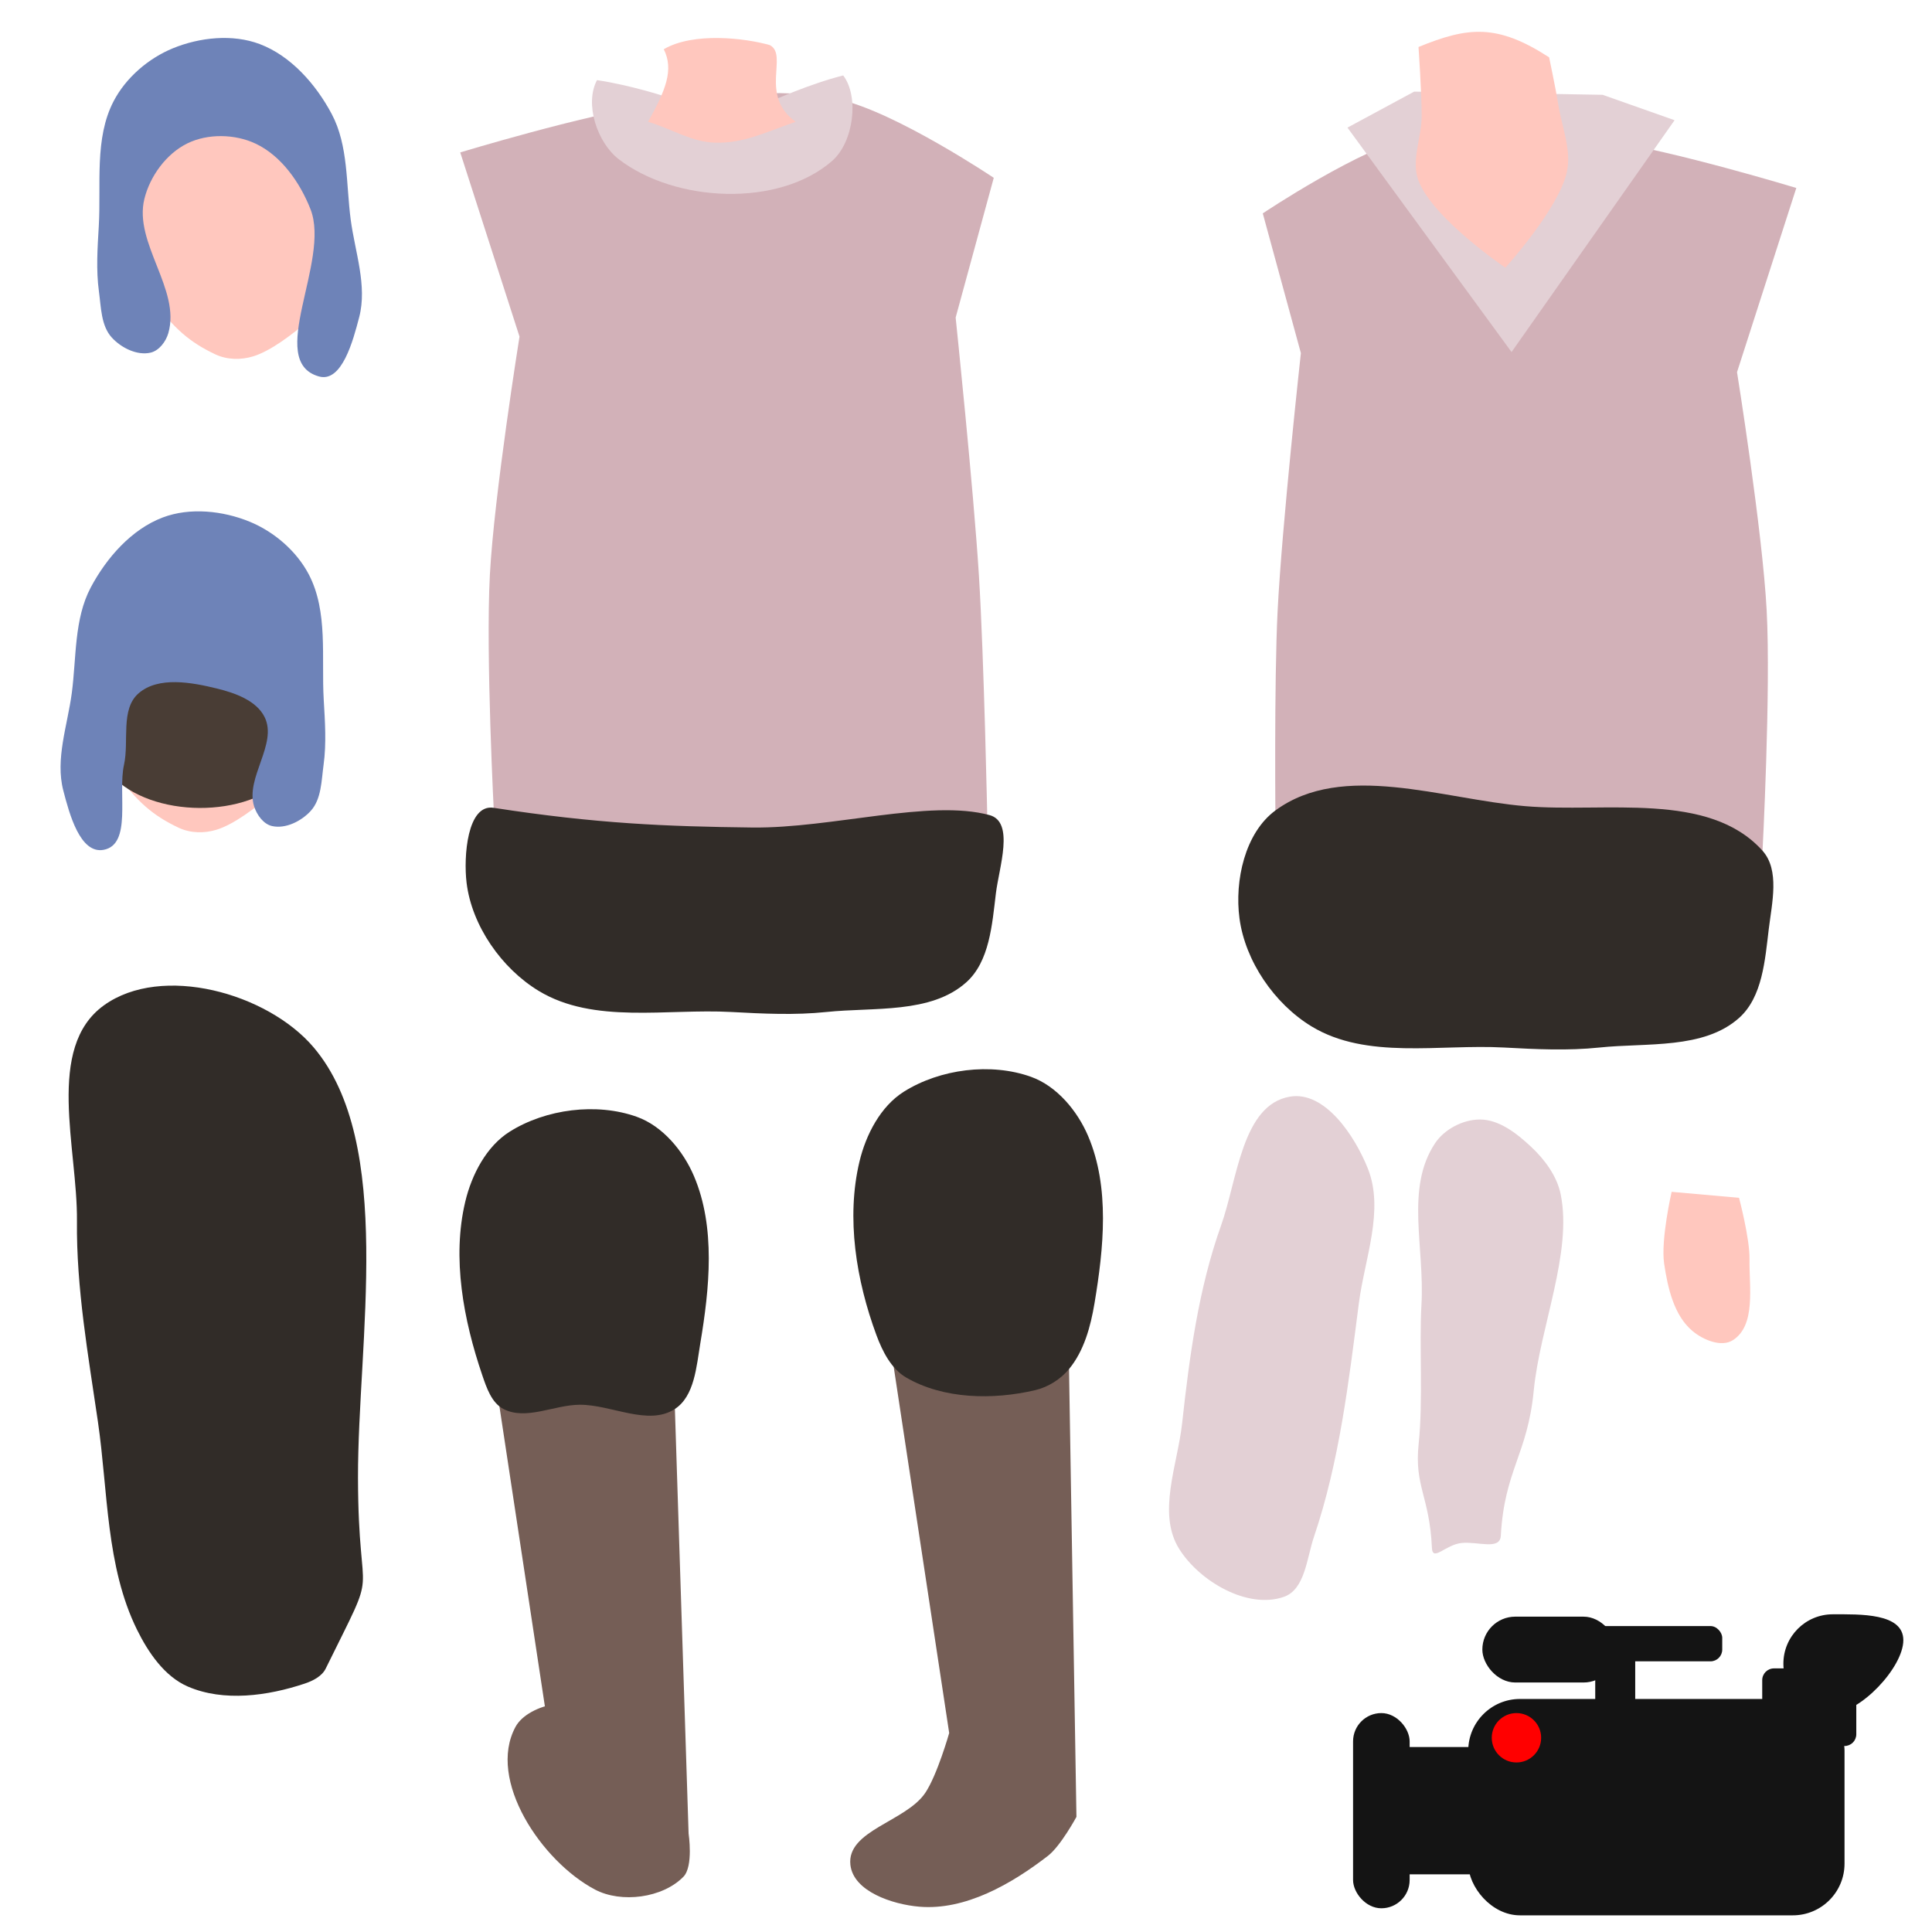 <?xml version="1.0" encoding="UTF-8" standalone="no"?>
<!-- Created with Inkscape (http://www.inkscape.org/) -->

<svg
   xmlns:dc="http://purl.org/dc/elements/1.1/"
   xmlns:cc="http://creativecommons.org/ns#"
   xmlns:rdf="http://www.w3.org/1999/02/22-rdf-syntax-ns#"
   xmlns:svg="http://www.w3.org/2000/svg"
   xmlns="http://www.w3.org/2000/svg"
   xmlns:sodipodi="http://sodipodi.sourceforge.net/DTD/sodipodi-0.dtd"
   xmlns:inkscape="http://www.inkscape.org/namespaces/inkscape"
   width="512"
   height="512"
   id="svg2"
   version="1.1"
   inkscape:version="0.48.4 r9939"
   sodipodi:docname="cameradude.svg">
  <defs
     id="defs4" />
  <sodipodi:namedview
     id="base"
     pagecolor="#ffffff"
     bordercolor="#666666"
     borderopacity="1.0"
     inkscape:pageopacity="0.0"
     inkscape:pageshadow="2"
     inkscape:zoom="0.90509668"
     inkscape:cx="365.01136"
     inkscape:cy="143.52635"
     inkscape:document-units="px"
     inkscape:current-layer="layer1"
     showgrid="false"
     borderlayer="true"
     showguides="true"
     inkscape:guide-bbox="true"
     inkscape:window-width="770"
     inkscape:window-height="716"
     inkscape:window-x="3"
     inkscape:window-y="51"
     inkscape:window-maximized="0" />
  <g
     inkscape:label="Layer 1"
     inkscape:groupmode="layer"
     id="layer1"
     transform="translate(0,-540.362)">
    <g
       id="g3836"
       transform="matrix(1.571,0,0,1.571,4.178,-492.478)">
      <path
         sodipodi:nodetypes="caccaaccacac"
         inkscape:connector-curvature="0"
         id="path2996"
         d="m 212.5,796.648 c 0,0 -0.243,-24.062 0.357,-36.071 0.728,-14.565 3.929,-43.571 3.929,-43.571 l -6.429,-23.571 c 0,0 16.559,-11.108 26.071,-13.214 10.467,-2.317 21.524,-0.401 32.143,1.071 10.811,1.5 31.786,7.857 31.786,7.857 l -10,31.071 c 0,0 4.283,26.701 5,40.179 0.725,13.614 -0.714,40.893 -0.714,40.893 0,0 -28.819,3.03 -43.214,2.143 C 238.282,802.624 212.5,796.648 212.5,796.648 z"
         style="fill:#d2b1b8;fill-opacity:1;stroke:none" />
      <path
         sodipodi:nodetypes="cccccc"
         inkscape:connector-curvature="0"
         id="path3795"
         d="m 224.643,678.969 27.679,37.857 27.5,-39.107 -12.143,-4.286 -31.786,-0.536 z"
         style="fill:#e3d0d5;fill-opacity:1;stroke:none" />
      <path
         sodipodi:nodetypes="accaacaa"
         inkscape:connector-curvature="0"
         id="path3768"
         d="m 237.161,677.03 c 0.004,-3.892 -0.534,-11.663 -0.534,-11.663 8.385,-3.431 13.264,-3.93 22.034,1.742 0,0 1.122,5.309 1.548,7.987 0.604,3.791 2.282,7.685 1.429,11.429 -1.416,6.214 -10.357,16.071 -10.357,16.071 0,0 -12.155,-8.204 -14.643,-14.643 -1.314,-3.4 0.519,-7.278 0.523,-10.923 z"
         style="fill:#ffc7be;fill-opacity:1;stroke:none" />
      <path
         sodipodi:nodetypes="aaaaaaaaaa"
         transform="translate(0,540.362)"
         inkscape:connector-curvature="0"
         id="path3831"
         d="m 212.5,253.786 c -5.16,3.786 -6.921,11.871 -6.071,18.214 0.969,7.232 5.907,14.424 12.143,18.214 9.313,5.66 21.618,2.975 32.5,3.571 5.349,0.293 10.744,0.559 16.071,0 7.988,-0.838 17.581,0.35 23.571,-5 3.931,-3.511 4.367,-9.768 5,-15 0.531,-4.387 1.886,-9.931 -1.071,-13.214 -9.079,-10.08 -26.482,-6.359 -40,-7.5 -14,-1.182 -30.815,-7.597 -42.143,0.714 z"
         style="fill:#312c28;fill-opacity:1;stroke:none" />
    </g>
    <path
       style="fill:#312c28;fill-opacity:1;stroke:none"
       d="m 27.536,806.788 c -15.574,11.225 -6.949,37.951 -7.143,57.148 -0.181,17.822 2.982,35.543 5.556,53.179 2.7,18.501 2.094,38.354 10.358,55.126 2.981,6.051 7.301,12.407 13.493,15.081 9.476,4.092 21.167,2.482 30.955,-0.794 2.158,-0.722 4.551,-1.927 5.556,-3.969 14.732,-29.928 8.628,-14.405 8.561,-50.573 -0.068,-36.168 9.83,-88.671 -11.775,-114.086 C 70.863,803.51 42.858,795.745 27.536,806.788 z"
       id="path3783"
       inkscape:connector-curvature="0"
       sodipodi:nodetypes="aaaaaasssa" />
    <g
       id="g3822"
       style="stroke:none"
       transform="matrix(1.571,0,0,1.571,-329.403,-434.109)">
      <path
         sodipodi:nodetypes="sscccccas"
         inkscape:connector-curvature="0"
         id="path3768-7"
         d="m 246,680.061 c -4.249,-2.004 -7.034,-4.351 -10.524,-9.228 -3.491,-4.877 -5.919,-9.253 -5.919,-9.253 l 2.796,-17.197 20,-4.643 10.714,12.5 3.929,17.143 c 0,0 -8.78,9.235 -14.614,11.018 -2.037,0.622 -4.381,0.604 -6.381,-0.339 z"
         style="fill:#ffc7be;fill-opacity:1;stroke:none" />
      <path
         sodipodi:nodetypes="aaaaaaaaaaaaaaaaa"
         inkscape:connector-curvature="0"
         id="path3766"
         d="m 226.367,669.469 c -0.5,-3.644 -0.238,-7.363 -0.025,-11.036 0.409,-7.061 -0.766,-14.798 2.5,-21.071 2.064,-3.964 5.865,-7.235 10,-8.929 4.522,-1.852 10.071,-2.44 14.643,-0.714 5.277,1.992 9.492,6.807 12.143,11.786 2.842,5.339 2.416,11.862 3.214,17.857 0.726,5.449 2.814,11.109 1.429,16.429 -1.015,3.898 -2.906,11.085 -6.786,10 -9.069,-2.537 2.014,-19.449 -1.429,-28.214 -1.761,-4.483 -4.924,-9.027 -9.286,-11.071 -3.46,-1.622 -8.029,-1.718 -11.464,-0.043 -3.555,1.733 -6.326,5.533 -7.273,9.372 -1.835,7.445 6.164,15.277 4.041,22.645 -0.411,1.426 -1.55,2.956 -2.995,3.294 -2.29,0.535 -4.994,-0.829 -6.569,-2.576 -1.79,-1.985 -1.779,-5.079 -2.143,-7.727 z"
         style="fill:#6e83b8;fill-opacity:1;stroke:none" />
    </g>
    <g
       id="g3846"
       transform="matrix(1.571,0,0,1.571,-115.041,-561.584)">
      <path
         sodipodi:nodetypes="ccaaaaccc"
         transform="translate(0,540.362)"
         inkscape:connector-curvature="0"
         id="path3785"
         d="m 253.548,391.287 1.263,76.267 c 0,0 -2.654,4.908 -4.798,6.566 -6.159,4.761 -13.962,9.248 -21.718,8.586 -4.517,-0.386 -11.123,-2.565 -11.617,-7.071 -0.635,-5.8 9.366,-7.284 12.627,-12.122 2.027,-3.007 4.041,-10.102 4.041,-10.102 l -10.102,-66.67 z"
         style="fill:#755e56;fill-opacity:1;stroke:none" />
      <path
         transform="translate(0,540.362)"
         sodipodi:nodetypes="aaaaaaaaaa"
         inkscape:connector-curvature="0"
         id="path3787"
         d="m 253.571,392 c -1.431,1.731 -3.527,3.059 -5.714,3.571 -7.104,1.666 -15.486,1.54 -21.786,-2.143 -2.509,-1.467 -3.993,-4.417 -5,-7.143 -3.4,-9.2 -5.138,-19.746 -2.857,-29.286 1.083,-4.529 3.555,-9.312 7.5,-11.786 6.092,-3.821 14.658,-4.923 21.429,-2.5 4.36,1.56 7.829,5.74 9.643,10 3.687,8.659 2.624,18.932 1.071,28.214 -0.653,3.903 -1.764,8.021 -4.286,11.071 z"
         style="fill:#312c28;fill-opacity:1;stroke:none" />
    </g>
    <path
       style="fill:#e3d0d5;fill-opacity:1;stroke:none"
       d="m 341.857,830.98 c -12.722,2.146 -13.919,21.979 -18.256,34.13 -5.982,16.762 -8.38,34.694 -10.318,52.385 -1.211,11.049 -6.69,23.913 -0.794,33.336 5.401,8.631 18.178,16.087 27.78,12.7 5.579,-1.968 6.038,-10.271 7.937,-15.874 6.746,-19.902 9.217,-41.068 11.906,-61.91 1.526,-11.834 6.8,-24.634 2.381,-35.717 -3.467,-8.696 -11.406,-20.606 -20.637,-19.049 z"
       id="path3789"
       inkscape:connector-curvature="0"
       sodipodi:nodetypes="aaaaaaaaa" />
    <path
       style="fill:#ffc7be;fill-opacity:1;stroke:none"
       d="m 459.274,895.498 c 6.116,-3.968 4.249,-14.141 4.365,-21.43 0.088,-5.502 -2.778,-16.271 -2.778,-16.271 l -17.859,-1.587 c 0,0 -2.925,12.735 -1.984,19.049 0.952,6.391 2.577,13.721 7.54,17.859 2.81,2.343 7.646,4.373 10.715,2.381 z"
       id="path3793"
       inkscape:connector-curvature="0"
       sodipodi:nodetypes="aaccaaa" />
    <path
       style="fill:#e3d0d5;fill-opacity:1;stroke:none"
       d="m 379.473,950.544 c -0.636,-13.736 -4.709,-16.255 -3.511,-27.573 1.198,-11.318 0.127,-26.277 0.733,-36.718 0.9,-15.503 -4.309,-30.885 3.572,-42.861 2.472,-3.757 7.408,-6.343 11.906,-6.35 5.089,-0.008 9.768,3.676 13.493,7.143 3.654,3.401 6.948,7.807 7.937,12.7 3.133,15.497 -5.514,35.169 -7.149,52.044 -1.634,16.875 -7.765,21.032 -8.725,38.44 -0.212,3.84 -5.973,1.497 -10.303,1.888 -4.329,0.391 -7.775,5.128 -7.953,1.287 z"
       id="path3791"
       inkscape:connector-curvature="0"
       sodipodi:nodetypes="sssaaasssss" />
    <g
       id="g3822-2"
       style="stroke:none"
       transform="matrix(1.571,0,0,1.571,-339.123,-308.657)">
      <path
         sodipodi:nodetypes="sscccccas"
         inkscape:connector-curvature="0"
         id="path3768-7-4"
         d="m 246,680.061 c -4.249,-2.004 -7.034,-4.351 -10.524,-9.228 -3.491,-4.877 -5.919,-9.253 -5.919,-9.253 l 2.796,-17.197 20,-4.643 10.714,12.5 3.929,17.143 c 0,0 -8.78,9.235 -14.614,11.018 -2.037,0.622 -4.381,0.604 -6.381,-0.339 z"
         style="fill:#ffc7be;fill-opacity:1;stroke:none" />
      <path
         style="fill:#493d35;fill-opacity:1;stroke:none"
         d="m 231.577,56.926 c -0.398,2.776 -2.624,6.308 -0.734,8.38 6.688,7.334 23.07,7.455 29.776,0.138 1.241,-1.354 -0.289,-3.663 -0.505,-5.487 -0.621,-5.237 -2.273,-15.657 -2.273,-15.657 l -23.739,0 c 0,0 -1.916,8.378 -2.525,12.627 z"
         id="path3901"
         inkscape:connector-curvature="0"
         transform="translate(3.783,605.856)"
         sodipodi:nodetypes="aaaacca" />
      <path
         sodipodi:nodetypes="caaaaaaaaaaaaaaaac"
         inkscape:connector-curvature="0"
         id="path3766-5"
         d="m 270.447,669.469 c 0.5,-3.644 0.238,-7.363 0.025,-11.036 -0.409,-7.061 0.766,-14.798 -2.5,-21.071 -2.064,-3.964 -5.865,-7.235 -10,-8.929 -4.522,-1.852 -10.071,-2.44 -14.643,-0.714 -5.277,1.992 -9.492,6.807 -12.143,11.786 -2.842,5.339 -2.416,11.862 -3.214,17.857 -0.726,5.449 -2.814,11.109 -1.429,16.429 1.015,3.898 2.822,10.721 6.786,10 4.832,-0.879 2.383,-9.53 3.449,-14.325 0.892,-4.012 -0.637,-9.387 2.467,-12.082 3.337,-2.897 8.94,-1.853 13.232,-0.801 3.033,0.743 6.654,2.023 8.03,4.827 2.229,4.54 -3.313,10.253 -1.768,15.069 0.453,1.413 1.55,2.956 2.995,3.294 2.29,0.535 4.994,-0.829 6.569,-2.576 1.79,-1.985 1.779,-5.079 2.143,-7.727 z"
         style="fill:#6e83b8;fill-opacity:1;stroke:none" />
    </g>
    <g
       id="g3846-5"
       transform="matrix(1.571,0,0,1.571,-219.506,-550.986)">
      <path
         sodipodi:nodetypes="ccaaaaccc"
         transform="translate(0,540.362)"
         inkscape:connector-curvature="0"
         id="path3785-1"
         d="m 253.548,391.287 2.334,72.338 c 0,0 0.837,5.531 -0.87,7.28 -3.512,3.6 -10.487,4.509 -14.933,2.158 -8.996,-4.757 -18.228,-18.469 -13.402,-27.428 2.183,-4.053 11.363,-5.732 13.698,-1.765 2.004,3.405 -7.031,9.541 -7.031,9.541 l -10.102,-66.67 z"
         style="fill:#755e56;fill-opacity:1;stroke:none" />
      <path
         transform="translate(0,540.362)"
         sodipodi:nodetypes="aaaaaaaaaa"
         inkscape:connector-curvature="0"
         id="path3787-7"
         d="m 253.571,392 c -4.49,2.932 -10.709,-0.744 -16.071,-0.714 -4.292,0.024 -9.047,2.69 -12.857,0.714 -1.994,-1.034 -2.848,-3.588 -3.571,-5.714 -3.159,-9.286 -5.138,-19.746 -2.857,-29.286 1.083,-4.529 3.555,-9.312 7.5,-11.786 6.092,-3.821 14.658,-4.923 21.429,-2.5 4.36,1.56 7.829,5.74 9.643,10 3.687,8.659 2.624,18.932 1.071,28.214 -0.653,3.903 -0.972,8.908 -4.286,11.071 z"
         style="fill:#312c28;fill-opacity:1;stroke:none" />
    </g>
    <g
       id="g3905"
       transform="matrix(1.571,0,0,1.571,-194.705,-399.005)">
      <g
         transform="translate(-3.783,-65.494)"
         id="g3836-4">
        <path
           style="fill:#d2b1b8;fill-opacity:1;stroke:none"
           d="m 294.286,802.362 c 0,0 -0.564,-27.876 -1.429,-41.786 -0.904,-14.555 -3.929,-43.571 -3.929,-43.571 l 6.429,-23.571 c 0,0 -16.559,-11.108 -26.071,-13.214 -10.467,-2.317 -21.524,-0.401 -32.143,1.071 -10.811,1.5 -31.786,7.857 -31.786,7.857 l 10,31.071 c 0,0 -4.283,26.701 -5,40.179 -0.725,13.614 0.714,40.893 0.714,40.893 0,0 28.793,1.979 43.214,2.143 13.337,0.152 40,-1.071 40,-1.071 z"
           id="path2996-0"
           inkscape:connector-curvature="0"
           sodipodi:nodetypes="caccaaccacac" />
        <path
           style="fill:#e3d0d5;fill-opacity:1;stroke:none"
           d="m 228.431,676.949 c -2.145,3.987 0.022,10.548 3.687,13.361 9.513,7.3 26.936,8.152 35.973,0.271 3.653,-3.186 4.581,-10.87 1.87,-14.42 -5.715,1.44 -12.132,4.344 -12.132,4.344 l -17.896,-0.788 c 0,0 -5.738,-1.895 -11.503,-2.767 z"
           id="path3795-9"
           inkscape:connector-curvature="0"
           sodipodi:nodetypes="caacccc" />
        <path
           style="fill:#312c28;fill-opacity:1;stroke:none"
           d="m 210.985,259.342 c -4.432,-0.685 -5.099,8.207 -4.556,12.658 0.883,7.243 5.907,14.424 12.143,18.214 9.313,5.66 21.618,2.975 32.5,3.571 5.349,0.293 10.744,0.559 16.071,0 7.988,-0.838 17.581,0.35 23.571,-5 3.931,-3.511 4.367,-9.768 5,-15 0.531,-4.387 3.193,-12.055 -1.071,-13.214 -10.049,-2.731 -26.649,2.255 -40,2.096 -14.594,-0.173 -26.356,-0.652 -43.658,-3.326 z"
           id="path3831-8"
           inkscape:connector-curvature="0"
           transform="translate(0,540.362)"
           sodipodi:nodetypes="saaaaaasas" />
      </g>
      <path
         sodipodi:nodetypes="ccaccc"
         inkscape:connector-curvature="0"
         id="path3903"
         d="m 235.904,606.247 c 1.749,3.459 0.305,6.952 -2.642,12.237 4.277,1.314 7.354,3.436 11.359,3.528 4.699,0.107 8.013,-1.59 13.544,-3.528 -6.259,-4.481 -1.159,-11.241 -4.369,-12.934 -4.091,-1.169 -12.853,-2.249 -17.892,0.697 z"
         style="fill:#ffc7be;fill-opacity:1;stroke:none" />
    </g>
    <g
       id="g3931"
       transform="matrix(1.234,0,0,1.234,-68.378,-219.505)">
      <rect
         ry="11.112"
         transform="translate(0,540.362)"
         y="440.279"
         x="370.726"
         height="46.467"
         width="80.812"
         id="rect3912"
         style="fill:#141414;fill-opacity:1;stroke:none" />
      <rect
         ry="6.076"
         y="983.672"
         x="345.992"
         height="41.921"
         width="12.151"
         id="rect3914"
         style="fill:#141414;fill-opacity:1;stroke:none" />
      <rect
         ry="0"
         y="990.962"
         x="351.46"
         height="27.34"
         width="30.378"
         id="rect3916"
         style="fill:#141414;fill-opacity:1;stroke:none" />
      <rect
         ry="0"
         transform="translate(0,540.362)"
         y="429.673"
         x="398"
         height="25.759"
         width="8.586"
         id="rect3918"
         style="fill:#141414;fill-opacity:1;stroke:none" />
      <rect
         ry="7.071"
         transform="translate(0,540.362)"
         y="422.601"
         x="373.756"
         height="14.142"
         width="28.789"
         id="rect3920"
         style="fill:#141414;fill-opacity:1;stroke:none" />
      <rect
         ry="2.525"
         transform="translate(0,540.362)"
         y="424.622"
         x="395.98"
         height="7.576"
         width="29.294"
         id="rect3922"
         style="fill:#141414;fill-opacity:1;stroke:none" />
      <path
         sodipodi:nodetypes="sssss"
         inkscape:connector-curvature="0"
         id="path3924"
         d="m 464.165,968.014 c 0,5.858 -9.294,15.657 -15.152,15.657 -5.858,0 -10.607,-4.749 -10.607,-10.607 0,-5.858 4.749,-10.607 10.607,-10.607 5.858,0 15.152,-0.302 15.152,5.556 z"
         style="fill:#141414;fill-opacity:1;stroke:none" />
      <rect
         ry="2.525"
         transform="translate(0,540.362)"
         y="433.713"
         x="433.861"
         height="16.668"
         width="20.203"
         id="rect3927"
         style="fill:#141414;fill-opacity:1;stroke:none" />
      <path
         transform="translate(-3.536,537.837)"
         d="m 389.919,451.138 c 0,2.929 -2.374,5.303 -5.303,5.303 -2.929,0 -5.303,-2.374 -5.303,-5.303 0,-2.929 2.374,-5.303 5.303,-5.303 2.929,0 5.303,2.374 5.303,5.303 z"
         sodipodi:ry="5.3033009"
         sodipodi:rx="5.3033009"
         sodipodi:cy="451.13831"
         sodipodi:cx="384.61557"
         id="path3929"
         style="fill:#ff0000;fill-opacity:1;stroke:none"
         sodipodi:type="arc" />
    </g>
  </g>
</svg>
